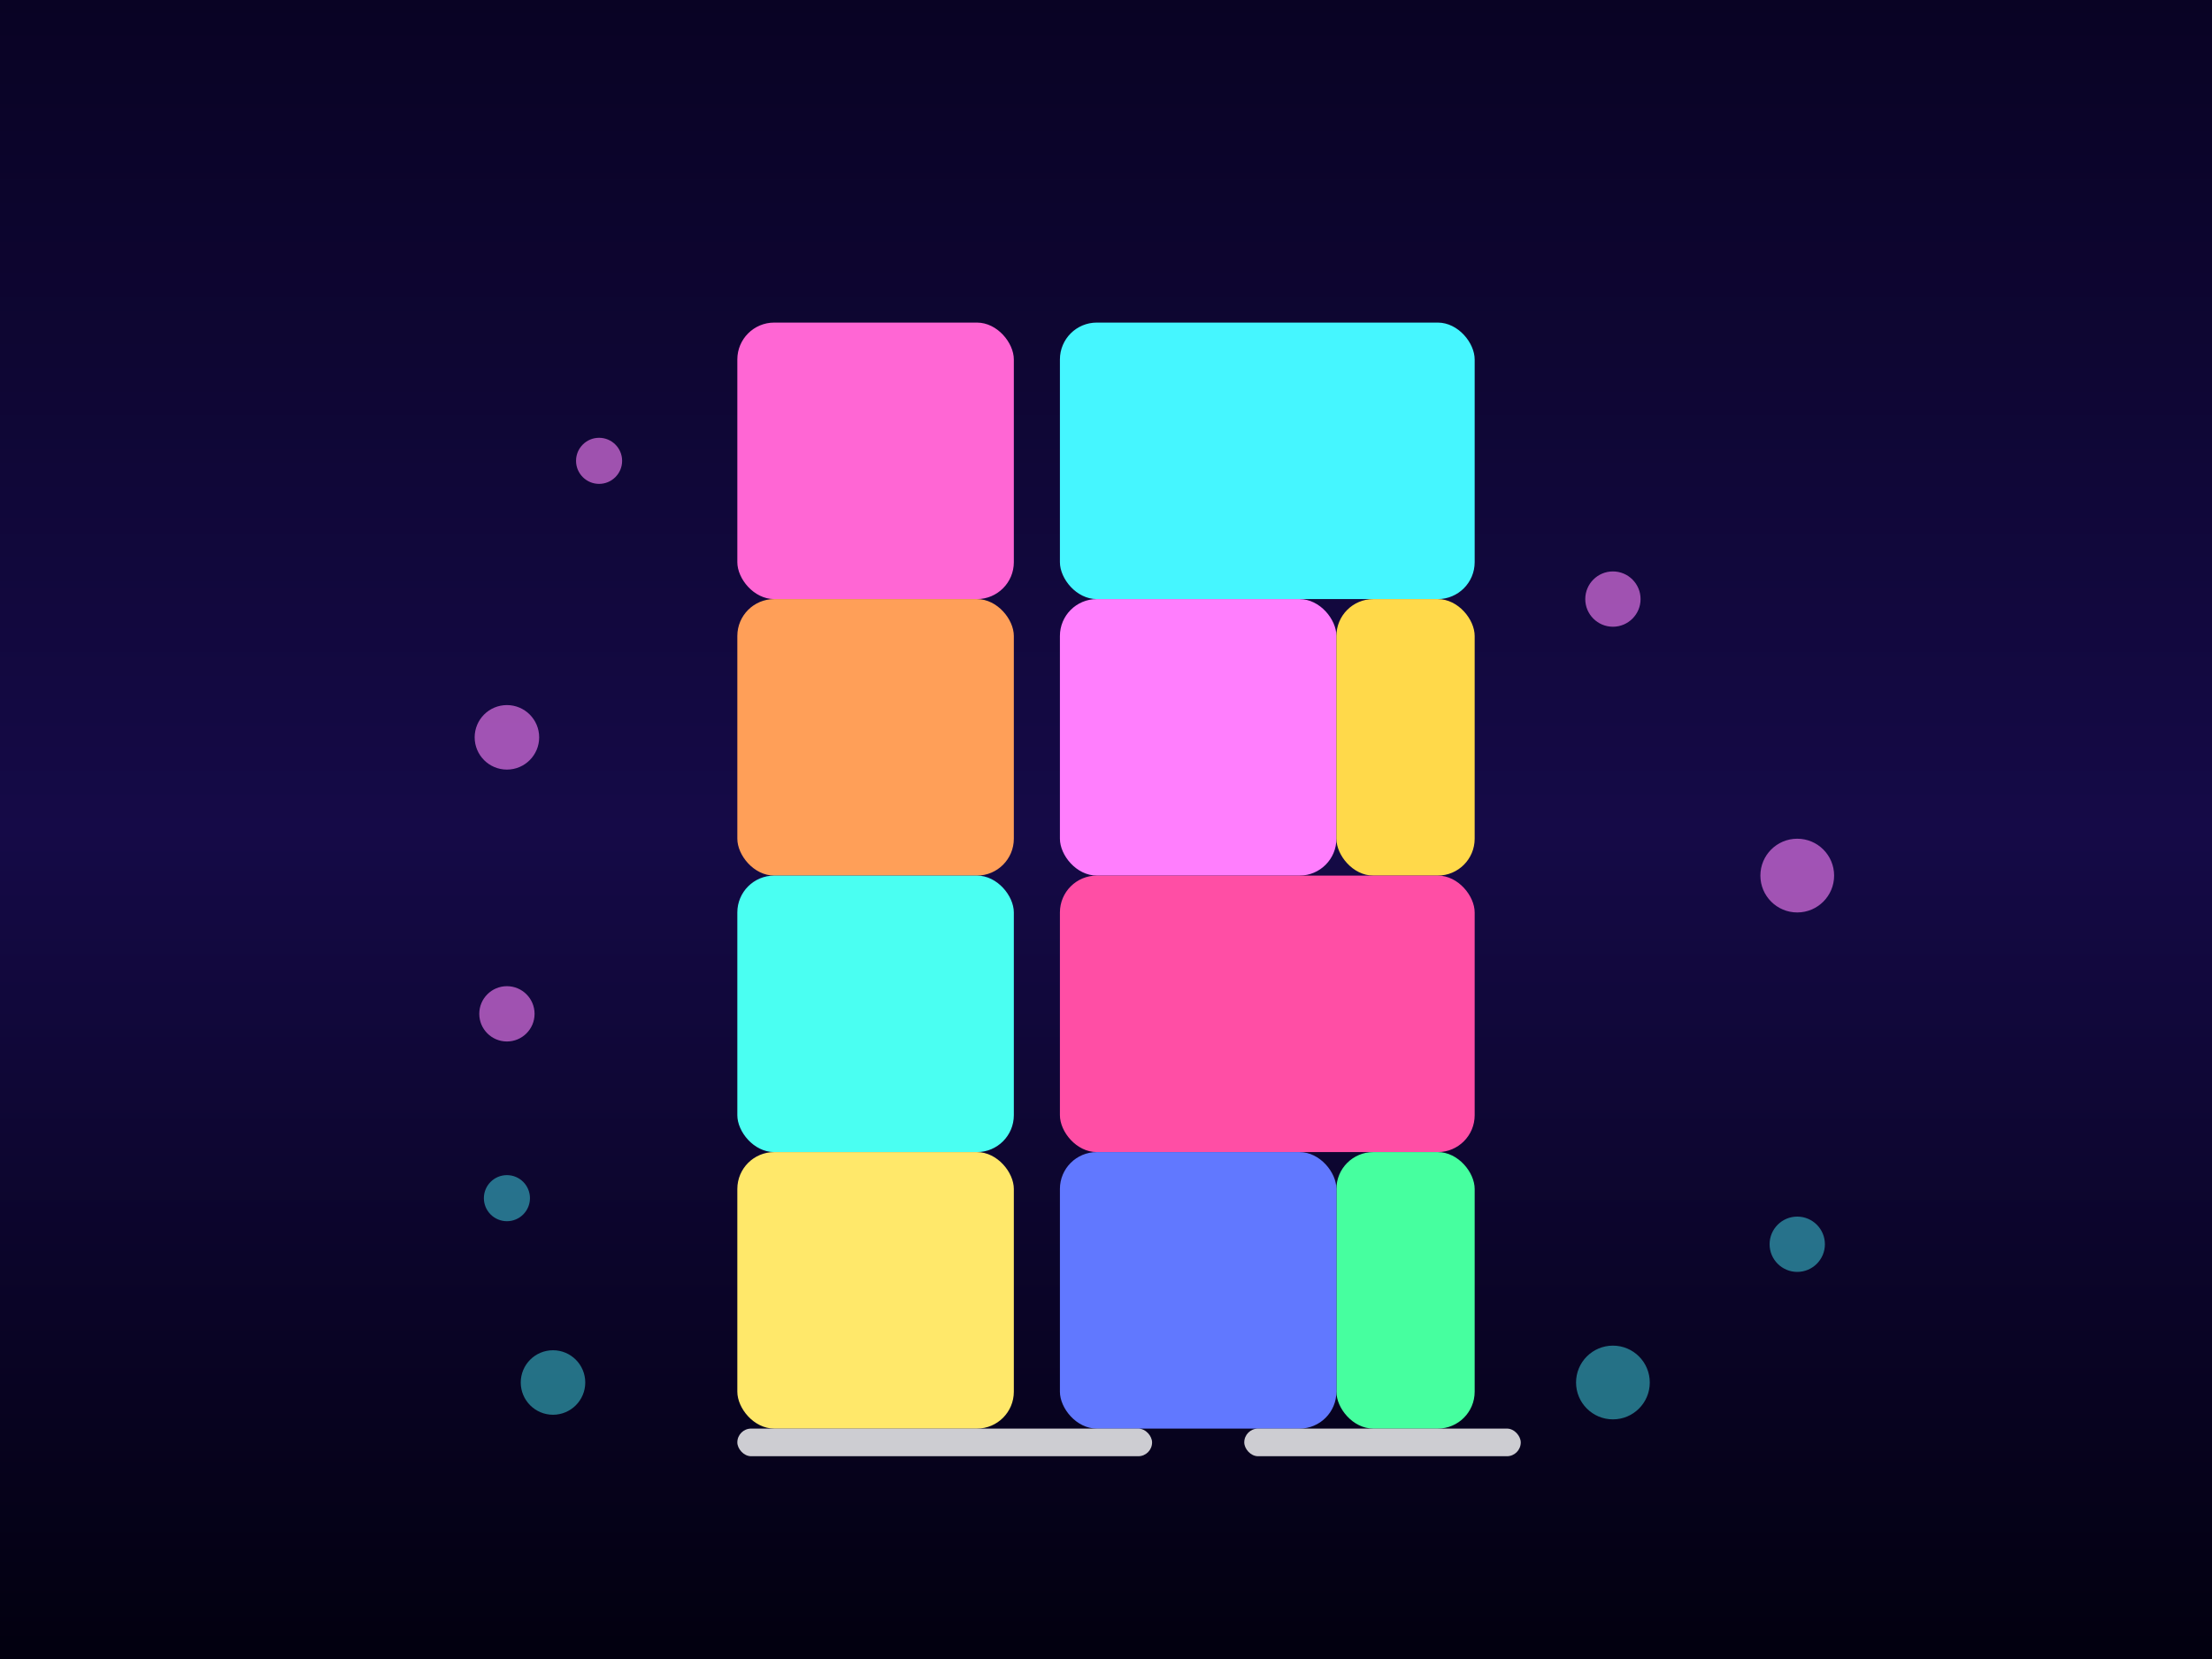 <svg xmlns="http://www.w3.org/2000/svg" viewBox="0 0 960 720">
  <rect x="0" y="0" width="960" height="720" fill="#333333" stroke="none"/>
  <defs>
    <linearGradient id="night" x1="0%" y1="0%" x2="0%" y2="100%">
      <stop offset="0%" stop-color="#090324" />
      <stop offset="50%" stop-color="#150a47" />
      <stop offset="100%" stop-color="#02000f" />
    </linearGradient>
    <linearGradient id="grid" x1="0%" y1="0%" x2="100%" y2="0%">
      <stop offset="0%" stop-color="#46f6ff" />
      <stop offset="100%" stop-color="#ff7dfa" />
    </linearGradient>
  </defs>
  <rect width="960" height="720" fill="url(#night)" />
  <g opacity="0.35" stroke="url(#grid)" stroke-width="2">
    <path d="M260 120v520" />
    <path d="M320 120v520" />
    <path d="M380 120v520" />
    <path d="M440 120v520" />
    <path d="M500 120v520" />
    <path d="M560 120v520" />
    <path d="M620 120v520" />
    <path d="M200 180h560" />
    <path d="M200 240h560" />
    <path d="M200 300h560" />
    <path d="M200 360h560" />
    <path d="M200 420h560" />
    <path d="M200 480h560" />
    <path d="M200 540h560" />
    <path d="M200 600h560" />
  </g>
  <g>
    <rect x="320" y="140" width="120" height="120" rx="16" fill="#ff66d4" />
    <rect x="320" y="260" width="120" height="120" rx="16" fill="#ff9f58" />
    <rect x="320" y="380" width="120" height="120" rx="16" fill="#4afff2" />
    <rect x="320" y="500" width="120" height="120" rx="16" fill="#ffe86a" />
  </g>
  <g>
    <rect x="460" y="140" width="180" height="120" rx="16" fill="#45f6ff" />
    <rect x="460" y="260" width="120" height="120" rx="16" fill="#ff7efd" />
    <rect x="580" y="260" width="60" height="120" rx="16" fill="#ffd94a" />
    <rect x="460" y="380" width="180" height="120" rx="16" fill="#ff4ea5" />
    <rect x="580" y="500" width="60" height="120" rx="16" fill="#46ff9f" />
    <rect x="460" y="500" width="120" height="120" rx="16" fill="#6178ff" />
  </g>
  <g opacity="0.8" fill="#ffffff">
    <rect x="320" y="620" width="180" height="12" rx="6" />
    <rect x="540" y="620" width="120" height="12" rx="6" />
  </g>
  <g opacity="0.45" fill="#46f6ff">
    <circle cx="240" cy="600" r="14" />
    <circle cx="700" cy="600" r="16" />
    <circle cx="780" cy="540" r="12" />
    <circle cx="220" cy="520" r="10" />
  </g>
  <g opacity="0.6" fill="#ff83ff">
    <circle cx="260" cy="200" r="10" />
    <circle cx="700" cy="260" r="12" />
    <circle cx="220" cy="320" r="14" />
    <circle cx="780" cy="380" r="16" />
    <circle cx="220" cy="440" r="12" />
  </g>
</svg>
